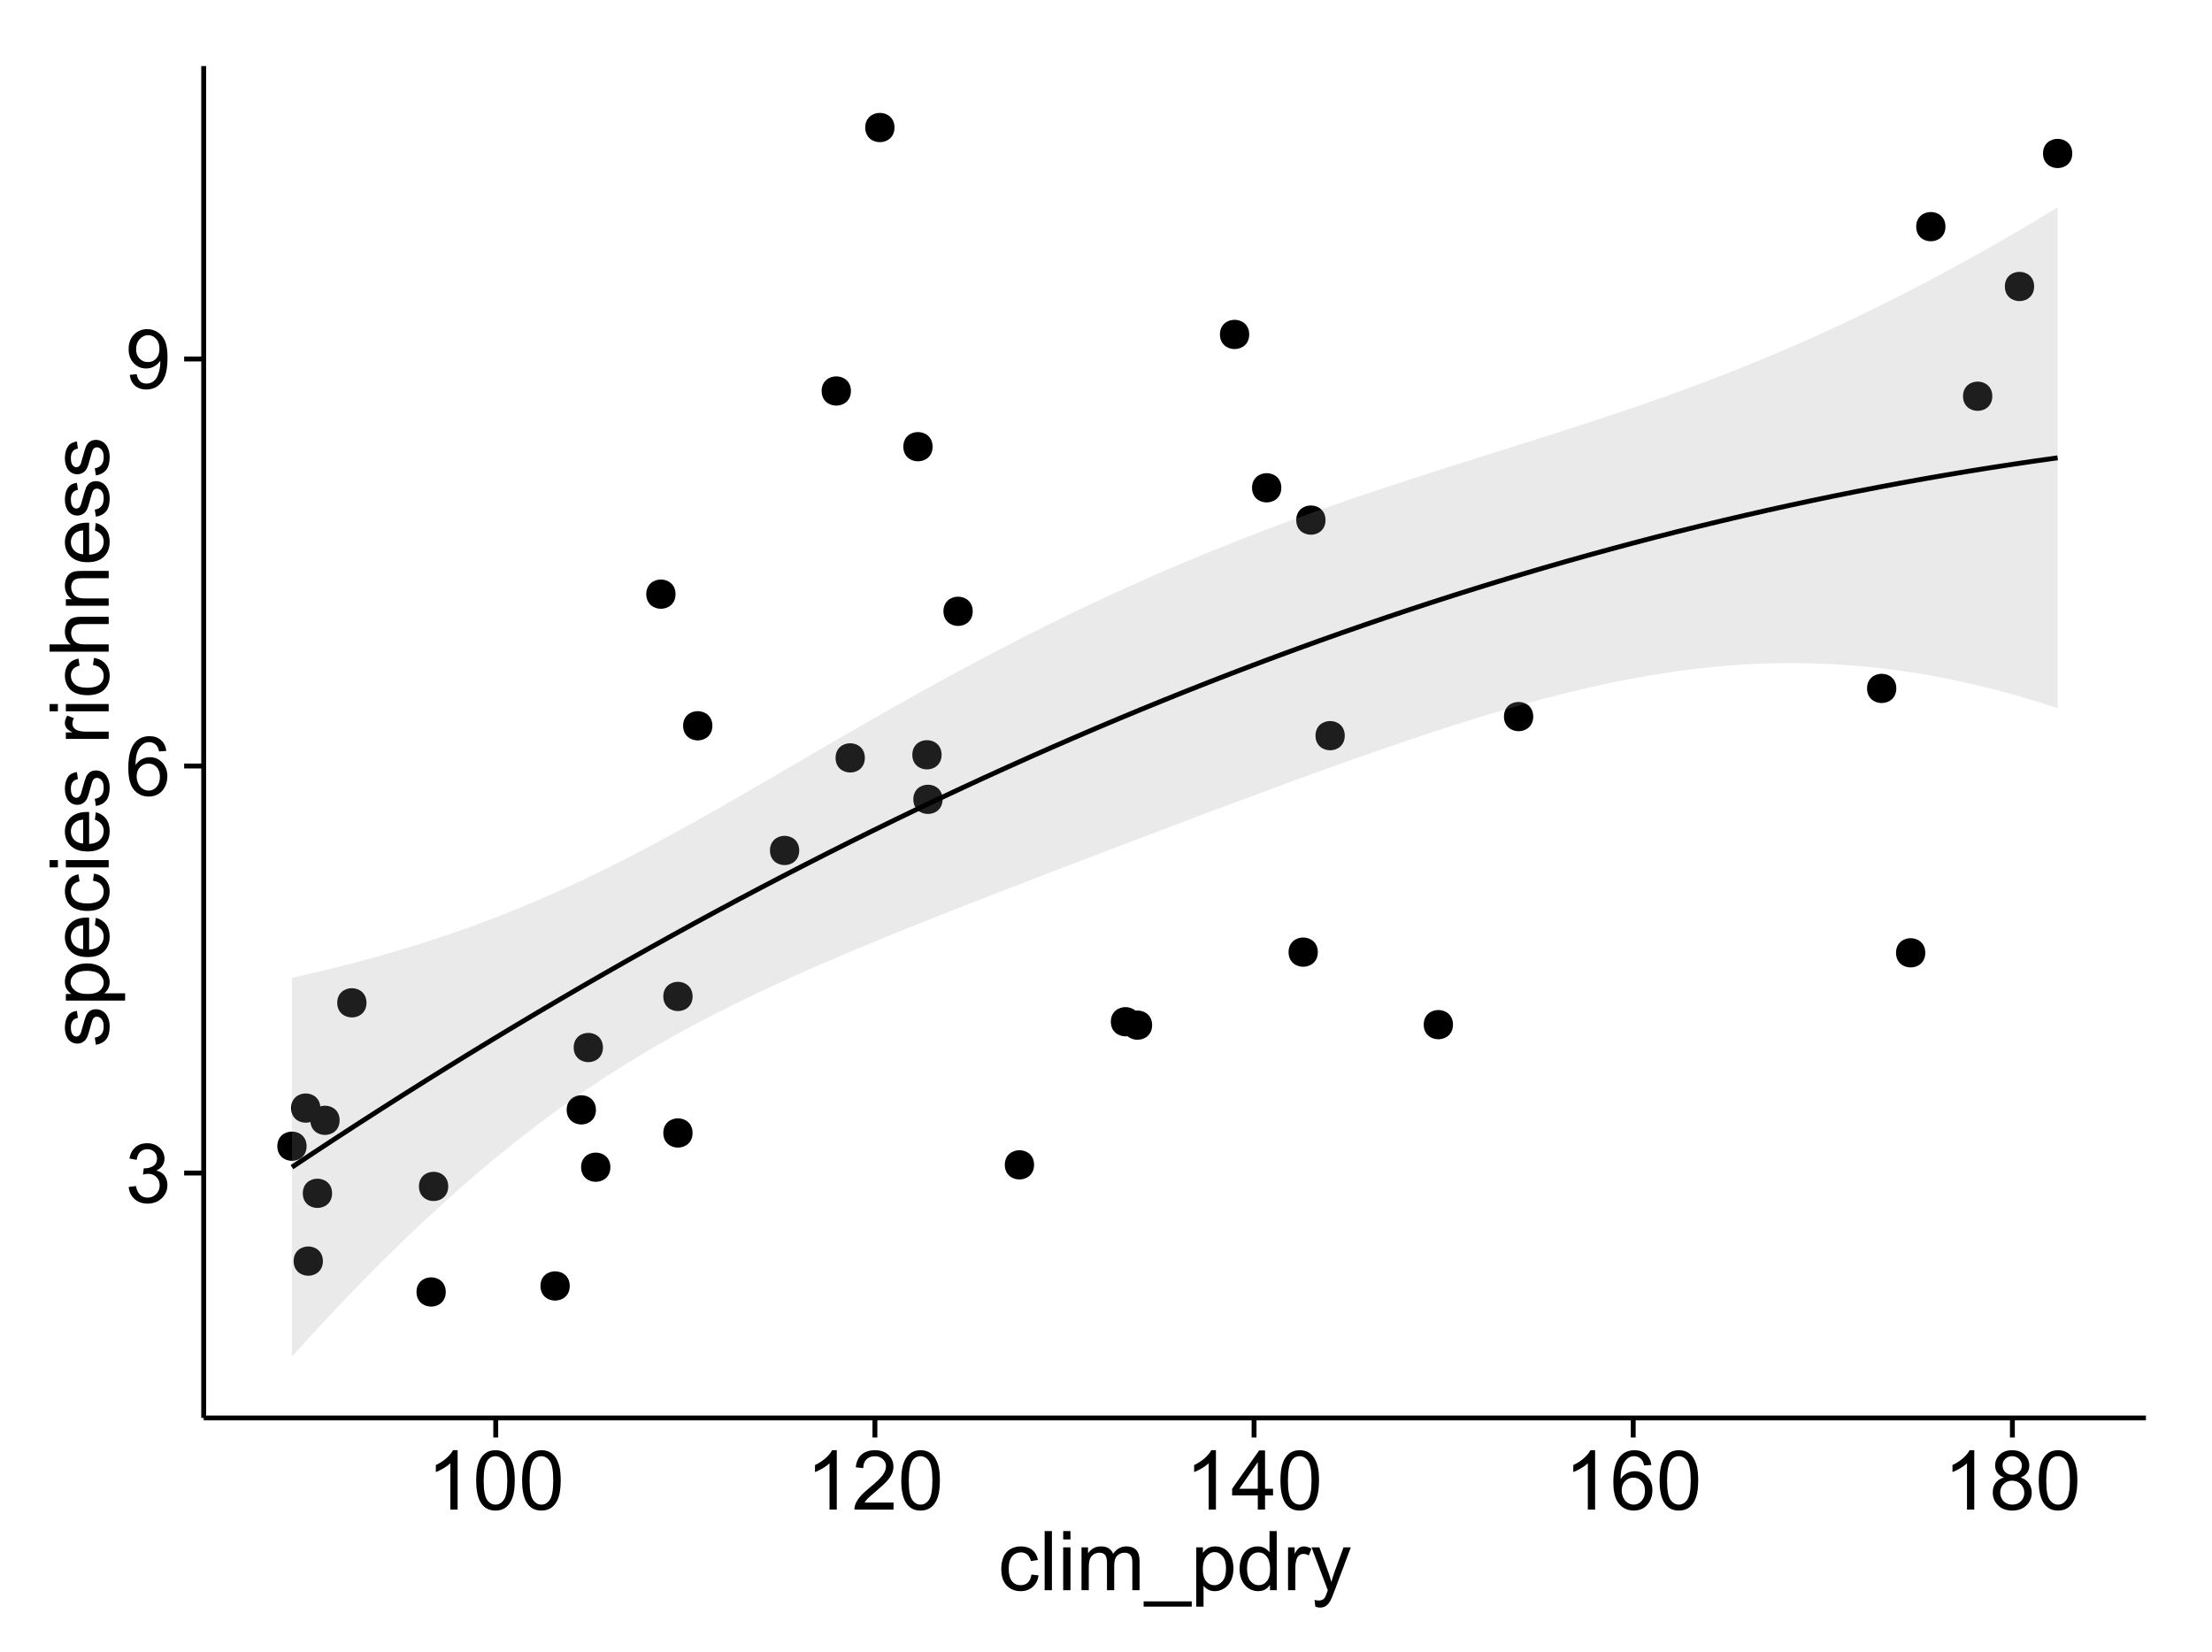 <?xml version="1.0" encoding="UTF-8"?>
<svg xmlns="http://www.w3.org/2000/svg" xmlns:xlink="http://www.w3.org/1999/xlink" width="482pt" height="360pt" viewBox="0 0 482 360" version="1.1">
<defs>
<g>
<symbol overflow="visible" id="glyph0-0">
<path style="stroke:none;" d="M 0.758 -3.402 L 2.336 -3.613 C 2.516 -2.711 2.824 -2.062 3.266 -1.672 C 3.699 -1.273 4.23 -1.078 4.859 -1.082 C 5.602 -1.078 6.23 -1.336 6.746 -1.855 C 7.254 -2.367 7.512 -3.004 7.516 -3.77 C 7.512 -4.492 7.273 -5.094 6.801 -5.566 C 6.324 -6.035 5.723 -6.27 4.992 -6.273 C 4.691 -6.27 4.316 -6.211 3.875 -6.102 L 4.051 -7.488 C 4.152 -7.473 4.238 -7.465 4.305 -7.469 C 4.977 -7.465 5.582 -7.641 6.125 -7.996 C 6.66 -8.344 6.93 -8.887 6.934 -9.625 C 6.93 -10.199 6.734 -10.68 6.344 -11.062 C 5.949 -11.445 5.441 -11.637 4.824 -11.637 C 4.207 -11.637 3.695 -11.441 3.285 -11.055 C 2.875 -10.668 2.613 -10.09 2.496 -9.316 L 0.914 -9.598 C 1.105 -10.656 1.543 -11.477 2.23 -12.062 C 2.914 -12.645 3.766 -12.938 4.789 -12.938 C 5.488 -12.938 6.137 -12.785 6.73 -12.484 C 7.32 -12.18 7.773 -11.77 8.09 -11.25 C 8.402 -10.727 8.559 -10.172 8.562 -9.59 C 8.559 -9.031 8.41 -8.523 8.113 -8.066 C 7.812 -7.609 7.371 -7.246 6.785 -6.977 C 7.547 -6.801 8.137 -6.438 8.562 -5.883 C 8.98 -5.328 9.191 -4.633 9.195 -3.805 C 9.191 -2.676 8.781 -1.723 7.965 -0.945 C 7.141 -0.164 6.105 0.223 4.852 0.227 C 3.719 0.223 2.777 -0.109 2.035 -0.781 C 1.285 -1.453 0.859 -2.328 0.758 -3.402 Z M 0.758 -3.402 "/>
</symbol>
<symbol overflow="visible" id="glyph0-1">
<path style="stroke:none;" d="M 8.957 -9.73 L 7.383 -9.605 C 7.242 -10.223 7.043 -10.676 6.785 -10.961 C 6.355 -11.41 5.828 -11.637 5.203 -11.637 C 4.695 -11.637 4.25 -11.496 3.875 -11.215 C 3.375 -10.852 2.984 -10.32 2.695 -9.625 C 2.406 -8.926 2.258 -7.934 2.25 -6.645 C 2.629 -7.223 3.094 -7.652 3.645 -7.938 C 4.195 -8.215 4.773 -8.355 5.379 -8.359 C 6.434 -8.355 7.328 -7.969 8.07 -7.195 C 8.809 -6.418 9.18 -5.414 9.184 -4.184 C 9.18 -3.371 9.008 -2.617 8.66 -1.926 C 8.312 -1.23 7.832 -0.699 7.227 -0.332 C 6.613 0.035 5.922 0.215 5.148 0.219 C 3.828 0.215 2.754 -0.266 1.922 -1.234 C 1.09 -2.199 0.672 -3.797 0.676 -6.031 C 0.672 -8.516 1.133 -10.328 2.055 -11.461 C 2.855 -12.445 3.938 -12.938 5.301 -12.938 C 6.312 -12.938 7.141 -12.652 7.789 -12.086 C 8.434 -11.516 8.824 -10.73 8.957 -9.73 Z M 2.496 -4.176 C 2.496 -3.629 2.609 -3.105 2.844 -2.609 C 3.07 -2.109 3.395 -1.73 3.812 -1.473 C 4.227 -1.207 4.664 -1.078 5.125 -1.082 C 5.789 -1.078 6.363 -1.348 6.844 -1.891 C 7.324 -2.426 7.562 -3.156 7.566 -4.086 C 7.562 -4.973 7.328 -5.676 6.855 -6.191 C 6.379 -6.703 5.781 -6.961 5.062 -6.961 C 4.348 -6.961 3.738 -6.703 3.242 -6.191 C 2.742 -5.676 2.496 -5.004 2.496 -4.176 Z M 2.496 -4.176 "/>
</symbol>
<symbol overflow="visible" id="glyph0-2">
<path style="stroke:none;" d="M 0.984 -2.98 L 2.504 -3.121 C 2.629 -2.402 2.875 -1.883 3.242 -1.562 C 3.602 -1.238 4.07 -1.078 4.641 -1.082 C 5.125 -1.078 5.551 -1.188 5.918 -1.414 C 6.285 -1.633 6.586 -1.934 6.82 -2.309 C 7.055 -2.68 7.25 -3.18 7.41 -3.816 C 7.566 -4.445 7.645 -5.09 7.648 -5.75 C 7.645 -5.812 7.641 -5.918 7.637 -6.062 C 7.316 -5.559 6.887 -5.148 6.34 -4.836 C 5.793 -4.52 5.199 -4.363 4.562 -4.367 C 3.492 -4.363 2.59 -4.75 1.852 -5.527 C 1.113 -6.297 0.742 -7.316 0.746 -8.586 C 0.742 -9.891 1.129 -10.945 1.902 -11.742 C 2.672 -12.539 3.637 -12.938 4.797 -12.938 C 5.633 -12.938 6.398 -12.711 7.098 -12.262 C 7.789 -11.809 8.316 -11.164 8.68 -10.332 C 9.035 -9.492 9.215 -8.285 9.219 -6.707 C 9.215 -5.055 9.039 -3.742 8.684 -2.77 C 8.324 -1.793 7.793 -1.051 7.09 -0.543 C 6.383 -0.035 5.555 0.215 4.605 0.219 C 3.598 0.215 2.773 -0.062 2.137 -0.621 C 1.496 -1.18 1.113 -1.965 0.984 -2.98 Z M 7.461 -8.664 C 7.457 -9.57 7.215 -10.293 6.734 -10.828 C 6.25 -11.359 5.672 -11.625 4.992 -11.629 C 4.289 -11.625 3.676 -11.336 3.156 -10.766 C 2.633 -10.188 2.371 -9.445 2.375 -8.535 C 2.371 -7.711 2.621 -7.043 3.117 -6.535 C 3.609 -6.02 4.219 -5.766 4.949 -5.766 C 5.68 -5.766 6.281 -6.02 6.754 -6.535 C 7.223 -7.043 7.457 -7.754 7.461 -8.664 Z M 7.461 -8.664 "/>
</symbol>
<symbol overflow="visible" id="glyph0-3">
<path style="stroke:none;" d="M 6.707 0 L 5.125 0 L 5.125 -10.082 C 4.742 -9.715 4.242 -9.352 3.625 -8.988 C 3.004 -8.625 2.449 -8.352 1.961 -8.172 L 1.961 -9.703 C 2.844 -10.117 3.617 -10.621 4.281 -11.215 C 4.941 -11.805 5.41 -12.379 5.688 -12.938 L 6.707 -12.938 Z M 6.707 0 "/>
</symbol>
<symbol overflow="visible" id="glyph0-4">
<path style="stroke:none;" d="M 0.746 -6.355 C 0.742 -7.875 0.898 -9.102 1.215 -10.031 C 1.527 -10.961 1.996 -11.676 2.613 -12.18 C 3.23 -12.684 4.008 -12.938 4.949 -12.938 C 5.637 -12.938 6.242 -12.797 6.766 -12.52 C 7.285 -12.238 7.715 -11.836 8.059 -11.316 C 8.395 -10.789 8.664 -10.152 8.859 -9.398 C 9.051 -8.645 9.145 -7.629 9.148 -6.355 C 9.145 -4.84 8.992 -3.617 8.684 -2.691 C 8.371 -1.762 7.906 -1.047 7.289 -0.539 C 6.672 -0.035 5.891 0.215 4.949 0.219 C 3.703 0.215 2.727 -0.227 2.023 -1.117 C 1.168 -2.188 0.742 -3.934 0.746 -6.355 Z M 2.375 -6.355 C 2.371 -4.234 2.621 -2.824 3.117 -2.129 C 3.609 -1.426 4.219 -1.078 4.949 -1.082 C 5.672 -1.078 6.281 -1.43 6.781 -2.137 C 7.273 -2.836 7.523 -4.242 7.523 -6.355 C 7.523 -8.473 7.273 -9.883 6.781 -10.582 C 6.281 -11.277 5.664 -11.625 4.93 -11.629 C 4.199 -11.625 3.621 -11.316 3.191 -10.703 C 2.645 -9.918 2.371 -8.469 2.375 -6.355 Z M 2.375 -6.355 "/>
</symbol>
<symbol overflow="visible" id="glyph0-5">
<path style="stroke:none;" d="M 9.062 -1.52 L 9.062 0 L 0.547 0 C 0.531 -0.379 0.594 -0.742 0.73 -1.098 C 0.945 -1.676 1.293 -2.25 1.77 -2.812 C 2.246 -3.375 2.934 -4.023 3.84 -4.766 C 5.238 -5.906 6.188 -6.816 6.68 -7.492 C 7.172 -8.16 7.418 -8.793 7.418 -9.395 C 7.418 -10.02 7.191 -10.551 6.746 -10.98 C 6.293 -11.41 5.711 -11.625 4.992 -11.629 C 4.23 -11.625 3.621 -11.395 3.164 -10.941 C 2.703 -10.48 2.469 -9.848 2.469 -9.043 L 0.844 -9.211 C 0.953 -10.422 1.371 -11.344 2.102 -11.984 C 2.824 -12.617 3.801 -12.938 5.027 -12.938 C 6.262 -12.938 7.238 -12.594 7.961 -11.91 C 8.68 -11.223 9.039 -10.371 9.043 -9.359 C 9.039 -8.84 8.934 -8.336 8.727 -7.84 C 8.512 -7.34 8.164 -6.812 7.676 -6.266 C 7.188 -5.711 6.375 -4.957 5.238 -4 C 4.285 -3.199 3.676 -2.66 3.41 -2.379 C 3.141 -2.094 2.918 -1.805 2.742 -1.52 Z M 9.062 -1.52 "/>
</symbol>
<symbol overflow="visible" id="glyph0-6">
<path style="stroke:none;" d="M 5.82 0 L 5.82 -3.086 L 0.227 -3.086 L 0.227 -4.535 L 6.109 -12.883 L 7.398 -12.883 L 7.398 -4.535 L 9.141 -4.535 L 9.141 -3.086 L 7.398 -3.086 L 7.398 0 Z M 5.82 -4.535 L 5.82 -10.344 L 1.785 -4.535 Z M 5.82 -4.535 "/>
</symbol>
<symbol overflow="visible" id="glyph0-7">
<path style="stroke:none;" d="M 3.18 -6.988 C 2.52 -7.227 2.035 -7.57 1.723 -8.016 C 1.406 -8.461 1.246 -8.992 1.25 -9.617 C 1.246 -10.551 1.582 -11.34 2.258 -11.98 C 2.93 -12.617 3.828 -12.938 4.949 -12.938 C 6.07 -12.938 6.977 -12.609 7.664 -11.957 C 8.348 -11.301 8.688 -10.504 8.691 -9.57 C 8.688 -8.969 8.531 -8.449 8.219 -8.012 C 7.902 -7.566 7.426 -7.227 6.793 -6.988 C 7.582 -6.727 8.184 -6.309 8.598 -5.738 C 9.008 -5.16 9.215 -4.477 9.219 -3.684 C 9.215 -2.578 8.828 -1.652 8.051 -0.906 C 7.27 -0.156 6.242 0.215 4.977 0.219 C 3.699 0.215 2.676 -0.156 1.898 -0.91 C 1.117 -1.66 0.727 -2.602 0.73 -3.727 C 0.727 -4.562 0.938 -5.262 1.367 -5.832 C 1.789 -6.395 2.395 -6.781 3.18 -6.988 Z M 2.867 -9.668 C 2.863 -9.059 3.059 -8.559 3.453 -8.172 C 3.844 -7.785 4.355 -7.594 4.984 -7.594 C 5.59 -7.594 6.09 -7.785 6.48 -8.168 C 6.871 -8.551 7.066 -9.02 7.066 -9.578 C 7.066 -10.156 6.863 -10.645 6.465 -11.043 C 6.059 -11.438 5.559 -11.637 4.965 -11.637 C 4.359 -11.637 3.859 -11.441 3.465 -11.055 C 3.062 -10.668 2.863 -10.207 2.867 -9.668 Z M 2.355 -3.719 C 2.355 -3.262 2.461 -2.824 2.676 -2.406 C 2.887 -1.98 3.203 -1.652 3.629 -1.426 C 4.047 -1.191 4.504 -1.078 4.992 -1.082 C 5.746 -1.078 6.367 -1.32 6.863 -1.809 C 7.352 -2.293 7.598 -2.91 7.602 -3.664 C 7.598 -4.422 7.344 -5.055 6.84 -5.555 C 6.332 -6.051 5.699 -6.297 4.938 -6.301 C 4.191 -6.297 3.574 -6.051 3.09 -5.562 C 2.598 -5.066 2.355 -4.453 2.355 -3.719 Z M 2.355 -3.719 "/>
</symbol>
<symbol overflow="visible" id="glyph0-8">
<path style="stroke:none;" d="M 7.277 -3.418 L 8.832 -3.219 C 8.66 -2.141 8.227 -1.301 7.527 -0.699 C 6.824 -0.09 5.965 0.211 4.949 0.211 C 3.668 0.211 2.641 -0.203 1.867 -1.039 C 1.09 -1.871 0.703 -3.07 0.703 -4.633 C 0.703 -5.637 0.867 -6.52 1.203 -7.277 C 1.531 -8.031 2.039 -8.598 2.727 -8.977 C 3.406 -9.355 4.152 -9.543 4.957 -9.547 C 5.969 -9.543 6.797 -9.289 7.441 -8.777 C 8.086 -8.262 8.5 -7.531 8.684 -6.594 L 7.145 -6.355 C 6.996 -6.98 6.738 -7.453 6.367 -7.77 C 5.992 -8.082 5.543 -8.238 5.02 -8.242 C 4.219 -8.238 3.57 -7.953 3.074 -7.387 C 2.574 -6.812 2.324 -5.91 2.328 -4.676 C 2.324 -3.422 2.566 -2.508 3.047 -1.941 C 3.527 -1.371 4.152 -1.09 4.93 -1.09 C 5.547 -1.09 6.066 -1.277 6.484 -1.66 C 6.898 -2.039 7.164 -2.625 7.277 -3.418 Z M 7.277 -3.418 "/>
</symbol>
<symbol overflow="visible" id="glyph0-9">
<path style="stroke:none;" d="M 1.152 0 L 1.152 -12.883 L 2.734 -12.883 L 2.734 0 Z M 1.152 0 "/>
</symbol>
<symbol overflow="visible" id="glyph0-10">
<path style="stroke:none;" d="M 1.195 -11.066 L 1.195 -12.883 L 2.777 -12.883 L 2.777 -11.066 Z M 1.195 0 L 1.195 -9.336 L 2.777 -9.336 L 2.777 0 Z M 1.195 0 "/>
</symbol>
<symbol overflow="visible" id="glyph0-11">
<path style="stroke:none;" d="M 1.188 0 L 1.188 -9.336 L 2.602 -9.336 L 2.602 -8.023 C 2.891 -8.477 3.277 -8.848 3.77 -9.129 C 4.254 -9.406 4.809 -9.543 5.43 -9.547 C 6.121 -9.543 6.688 -9.398 7.133 -9.113 C 7.57 -8.824 7.883 -8.426 8.07 -7.91 C 8.805 -9 9.766 -9.543 10.953 -9.547 C 11.875 -9.543 12.586 -9.289 13.086 -8.777 C 13.582 -8.262 13.832 -7.469 13.836 -6.406 L 13.836 0 L 12.262 0 L 12.262 -5.879 C 12.258 -6.508 12.207 -6.965 12.105 -7.246 C 12.004 -7.523 11.816 -7.746 11.547 -7.918 C 11.277 -8.082 10.961 -8.168 10.602 -8.172 C 9.941 -8.168 9.398 -7.949 8.965 -7.516 C 8.527 -7.078 8.309 -6.379 8.312 -5.422 L 8.312 0 L 6.734 0 L 6.734 -6.062 C 6.73 -6.762 6.602 -7.289 6.348 -7.645 C 6.086 -7.992 5.664 -8.168 5.078 -8.172 C 4.633 -8.168 4.223 -8.051 3.844 -7.82 C 3.465 -7.582 3.191 -7.238 3.023 -6.793 C 2.852 -6.34 2.766 -5.691 2.77 -4.844 L 2.77 0 Z M 1.188 0 "/>
</symbol>
<symbol overflow="visible" id="glyph0-12">
<path style="stroke:none;" d="M -0.273 3.578 L -0.273 2.434 L 10.211 2.434 L 10.211 3.578 Z M -0.273 3.578 "/>
</symbol>
<symbol overflow="visible" id="glyph0-13">
<path style="stroke:none;" d="M 1.188 3.578 L 1.188 -9.336 L 2.629 -9.336 L 2.629 -8.121 C 2.965 -8.594 3.348 -8.949 3.777 -9.188 C 4.203 -9.426 4.723 -9.543 5.336 -9.547 C 6.129 -9.543 6.832 -9.34 7.445 -8.93 C 8.051 -8.516 8.512 -7.934 8.824 -7.191 C 9.133 -6.441 9.285 -5.625 9.289 -4.738 C 9.285 -3.781 9.113 -2.922 8.773 -2.156 C 8.43 -1.391 7.934 -0.805 7.281 -0.398 C 6.625 0.008 5.938 0.211 5.219 0.211 C 4.691 0.211 4.219 0.102 3.801 -0.121 C 3.379 -0.344 3.035 -0.625 2.77 -0.969 L 2.77 3.578 Z M 2.617 -4.613 C 2.613 -3.41 2.855 -2.523 3.348 -1.949 C 3.832 -1.375 4.422 -1.09 5.117 -1.09 C 5.816 -1.09 6.418 -1.387 6.922 -1.98 C 7.418 -2.574 7.668 -3.496 7.672 -4.746 C 7.668 -5.934 7.426 -6.824 6.938 -7.418 C 6.445 -8.008 5.859 -8.301 5.188 -8.305 C 4.508 -8.301 3.91 -7.988 3.395 -7.359 C 2.871 -6.727 2.613 -5.809 2.617 -4.613 Z M 2.617 -4.613 "/>
</symbol>
<symbol overflow="visible" id="glyph0-14">
<path style="stroke:none;" d="M 7.242 0 L 7.242 -1.18 C 6.648 -0.25 5.777 0.211 4.633 0.211 C 3.887 0.211 3.203 0.008 2.578 -0.402 C 1.953 -0.812 1.469 -1.387 1.129 -2.121 C 0.785 -2.855 0.613 -3.699 0.617 -4.656 C 0.613 -5.586 0.77 -6.43 1.082 -7.191 C 1.391 -7.949 1.855 -8.531 2.477 -8.938 C 3.098 -9.34 3.793 -9.543 4.562 -9.547 C 5.121 -9.543 5.621 -9.426 6.062 -9.188 C 6.5 -8.949 6.859 -8.641 7.137 -8.262 L 7.137 -12.883 L 8.711 -12.883 L 8.711 0 Z M 2.242 -4.656 C 2.238 -3.461 2.488 -2.566 2.996 -1.977 C 3.496 -1.383 4.094 -1.09 4.781 -1.09 C 5.473 -1.09 6.059 -1.371 6.543 -1.938 C 7.023 -2.5 7.266 -3.363 7.27 -4.527 C 7.266 -5.801 7.02 -6.738 6.531 -7.336 C 6.035 -7.934 5.43 -8.23 4.711 -8.234 C 4.008 -8.23 3.418 -7.945 2.949 -7.371 C 2.473 -6.797 2.238 -5.891 2.242 -4.656 Z M 2.242 -4.656 "/>
</symbol>
<symbol overflow="visible" id="glyph0-15">
<path style="stroke:none;" d="M 1.168 0 L 1.168 -9.336 L 2.594 -9.336 L 2.594 -7.918 C 2.953 -8.578 3.289 -9.016 3.598 -9.23 C 3.906 -9.438 4.242 -9.543 4.613 -9.547 C 5.145 -9.543 5.688 -9.375 6.242 -9.035 L 5.695 -7.566 C 5.309 -7.793 4.922 -7.91 4.535 -7.91 C 4.188 -7.91 3.875 -7.805 3.602 -7.598 C 3.324 -7.387 3.129 -7.098 3.016 -6.734 C 2.836 -6.168 2.746 -5.555 2.75 -4.887 L 2.75 0 Z M 1.168 0 "/>
</symbol>
<symbol overflow="visible" id="glyph0-16">
<path style="stroke:none;" d="M 1.117 3.594 L 0.941 2.109 C 1.285 2.203 1.586 2.25 1.844 2.25 C 2.195 2.25 2.477 2.191 2.691 2.074 C 2.898 1.957 3.07 1.793 3.207 1.582 C 3.305 1.422 3.469 1.027 3.691 0.406 C 3.719 0.312 3.766 0.184 3.832 0.016 L 0.289 -9.336 L 1.996 -9.336 L 3.938 -3.93 C 4.188 -3.238 4.41 -2.516 4.613 -1.766 C 4.793 -2.488 5.012 -3.199 5.266 -3.895 L 7.258 -9.336 L 8.844 -9.336 L 5.289 0.156 C 4.906 1.18 4.609 1.887 4.402 2.277 C 4.117 2.797 3.797 3.18 3.434 3.422 C 3.07 3.664 2.637 3.785 2.137 3.789 C 1.828 3.785 1.488 3.719 1.117 3.594 Z M 1.117 3.594 "/>
</symbol>
<symbol overflow="visible" id="glyph1-0">
<path style="stroke:none;" d="M -2.785 -0.555 L -3.031 -2.117 C -2.402 -2.203 -1.922 -2.449 -1.59 -2.852 C -1.254 -3.25 -1.09 -3.812 -1.09 -4.535 C -1.09 -5.262 -1.234 -5.801 -1.531 -6.152 C -1.824 -6.504 -2.172 -6.68 -2.574 -6.68 C -2.926 -6.68 -3.207 -6.523 -3.418 -6.215 C -3.555 -5.996 -3.734 -5.457 -3.953 -4.598 C -4.246 -3.434 -4.5 -2.629 -4.715 -2.184 C -4.926 -1.734 -5.223 -1.395 -5.602 -1.164 C -5.98 -0.93 -6.398 -0.812 -6.855 -0.816 C -7.27 -0.812 -7.652 -0.91 -8.012 -1.102 C -8.363 -1.293 -8.66 -1.551 -8.895 -1.883 C -9.074 -2.125 -9.227 -2.461 -9.355 -2.887 C -9.48 -3.309 -9.543 -3.766 -9.547 -4.254 C -9.543 -4.984 -9.438 -5.625 -9.23 -6.184 C -9.016 -6.734 -8.73 -7.145 -8.371 -7.41 C -8.008 -7.672 -7.527 -7.852 -6.926 -7.953 L -6.715 -6.406 C -7.195 -6.332 -7.57 -6.129 -7.84 -5.797 C -8.105 -5.457 -8.238 -4.98 -8.242 -4.367 C -8.238 -3.637 -8.117 -3.121 -7.883 -2.812 C -7.641 -2.5 -7.359 -2.344 -7.039 -2.348 C -6.832 -2.344 -6.648 -2.406 -6.484 -2.539 C -6.312 -2.664 -6.172 -2.867 -6.062 -3.148 C -6.004 -3.301 -5.871 -3.766 -5.66 -4.543 C -5.359 -5.66 -5.113 -6.441 -4.926 -6.887 C -4.734 -7.324 -4.457 -7.672 -4.094 -7.926 C -3.73 -8.176 -3.281 -8.301 -2.742 -8.305 C -2.211 -8.301 -1.711 -8.148 -1.25 -7.844 C -0.781 -7.535 -0.422 -7.09 -0.172 -6.512 C 0.086 -5.926 0.211 -5.27 0.211 -4.543 C 0.211 -3.328 -0.039 -2.406 -0.543 -1.77 C -1.047 -1.133 -1.793 -0.727 -2.785 -0.555 Z M -2.785 -0.555 "/>
</symbol>
<symbol overflow="visible" id="glyph1-1">
<path style="stroke:none;" d="M 3.578 -1.188 L -9.336 -1.188 L -9.336 -2.629 L -8.121 -2.629 C -8.594 -2.965 -8.949 -3.348 -9.188 -3.777 C -9.426 -4.203 -9.543 -4.723 -9.547 -5.336 C -9.543 -6.129 -9.34 -6.832 -8.93 -7.445 C -8.516 -8.051 -7.934 -8.512 -7.191 -8.824 C -6.441 -9.133 -5.625 -9.285 -4.738 -9.289 C -3.781 -9.285 -2.922 -9.113 -2.156 -8.773 C -1.391 -8.43 -0.805 -7.934 -0.398 -7.281 C 0.008 -6.625 0.211 -5.938 0.211 -5.219 C 0.211 -4.691 0.102 -4.219 -0.121 -3.801 C -0.344 -3.379 -0.625 -3.035 -0.965 -2.77 L 3.578 -2.77 Z M -4.613 -2.621 C -3.41 -2.613 -2.523 -2.855 -1.949 -3.348 C -1.375 -3.832 -1.09 -4.422 -1.09 -5.117 C -1.09 -5.816 -1.387 -6.418 -1.98 -6.922 C -2.574 -7.418 -3.496 -7.668 -4.746 -7.672 C -5.934 -7.668 -6.824 -7.426 -7.418 -6.938 C -8.008 -6.449 -8.301 -5.863 -8.305 -5.188 C -8.301 -4.508 -7.988 -3.914 -7.359 -3.398 C -6.727 -2.879 -5.809 -2.617 -4.613 -2.621 Z M -4.613 -2.621 "/>
</symbol>
<symbol overflow="visible" id="glyph1-2">
<path style="stroke:none;" d="M -3.004 -7.578 L -2.805 -9.211 C -1.848 -8.953 -1.105 -8.473 -0.578 -7.777 C -0.051 -7.078 0.211 -6.188 0.211 -5.105 C 0.211 -3.738 -0.207 -2.656 -1.051 -1.859 C -1.887 -1.055 -3.066 -0.656 -4.586 -0.66 C -6.156 -0.656 -7.375 -1.059 -8.246 -1.871 C -9.109 -2.676 -9.543 -3.727 -9.547 -5.02 C -9.543 -6.266 -9.117 -7.285 -8.27 -8.078 C -7.418 -8.867 -6.223 -9.262 -4.684 -9.266 C -4.586 -9.262 -4.445 -9.258 -4.262 -9.254 L -4.262 -2.293 C -3.234 -2.348 -2.449 -2.641 -1.906 -3.164 C -1.359 -3.684 -1.09 -4.332 -1.09 -5.117 C -1.09 -5.691 -1.242 -6.188 -1.547 -6.598 C -1.852 -7.008 -2.336 -7.332 -3.004 -7.578 Z M -5.562 -2.383 L -5.562 -7.594 C -6.344 -7.523 -6.934 -7.324 -7.328 -6.996 C -7.934 -6.492 -8.238 -5.836 -8.242 -5.035 C -8.238 -4.305 -7.996 -3.695 -7.512 -3.203 C -7.027 -2.707 -6.375 -2.434 -5.562 -2.383 Z M -5.562 -2.383 "/>
</symbol>
<symbol overflow="visible" id="glyph1-3">
<path style="stroke:none;" d="M -3.418 -7.277 L -3.215 -8.832 C -2.141 -8.66 -1.301 -8.227 -0.699 -7.527 C -0.09 -6.824 0.211 -5.965 0.211 -4.949 C 0.211 -3.668 -0.203 -2.641 -1.039 -1.867 C -1.871 -1.09 -3.07 -0.703 -4.633 -0.703 C -5.637 -0.703 -6.52 -0.867 -7.277 -1.203 C -8.031 -1.535 -8.598 -2.047 -8.977 -2.73 C -9.355 -3.41 -9.543 -4.152 -9.547 -4.957 C -9.543 -5.969 -9.289 -6.797 -8.777 -7.441 C -8.262 -8.086 -7.531 -8.5 -6.59 -8.684 L -6.355 -7.145 C -6.98 -6.996 -7.453 -6.738 -7.77 -6.367 C -8.082 -5.992 -8.238 -5.543 -8.242 -5.02 C -8.238 -4.219 -7.953 -3.57 -7.387 -3.074 C -6.812 -2.574 -5.91 -2.324 -4.676 -2.328 C -3.422 -2.324 -2.508 -2.566 -1.941 -3.047 C -1.371 -3.527 -1.09 -4.152 -1.09 -4.93 C -1.09 -5.547 -1.277 -6.066 -1.66 -6.484 C -2.035 -6.898 -2.621 -7.164 -3.418 -7.277 Z M -3.418 -7.277 "/>
</symbol>
<symbol overflow="visible" id="glyph1-4">
<path style="stroke:none;" d="M -11.066 -1.195 L -12.883 -1.195 L -12.883 -2.777 L -11.066 -2.777 Z M 0 -1.195 L -9.336 -1.195 L -9.336 -2.777 L 0 -2.777 Z M 0 -1.195 "/>
</symbol>
<symbol overflow="visible" id="glyph1-5">
<path style="stroke:none;" d=""/>
</symbol>
<symbol overflow="visible" id="glyph1-6">
<path style="stroke:none;" d="M 0 -1.168 L -9.336 -1.168 L -9.336 -2.594 L -7.918 -2.594 C -8.578 -2.953 -9.016 -3.289 -9.23 -3.598 C -9.438 -3.906 -9.543 -4.242 -9.547 -4.613 C -9.543 -5.145 -9.375 -5.688 -9.035 -6.242 L -7.566 -5.695 C -7.793 -5.309 -7.91 -4.922 -7.91 -4.535 C -7.91 -4.188 -7.805 -3.875 -7.598 -3.602 C -7.387 -3.324 -7.098 -3.129 -6.734 -3.016 C -6.168 -2.836 -5.555 -2.746 -4.887 -2.75 L 0 -2.75 Z M 0 -1.168 "/>
</symbol>
<symbol overflow="visible" id="glyph1-7">
<path style="stroke:none;" d="M 0 -1.188 L -12.883 -1.188 L -12.883 -2.77 L -8.262 -2.77 C -9.117 -3.504 -9.543 -4.434 -9.547 -5.562 C -9.543 -6.25 -9.406 -6.852 -9.137 -7.363 C -8.859 -7.871 -8.484 -8.234 -8.004 -8.457 C -7.523 -8.676 -6.824 -8.789 -5.914 -8.789 L 0 -8.789 L 0 -7.207 L -5.914 -7.207 C -6.703 -7.207 -7.281 -7.035 -7.641 -6.691 C -8 -6.348 -8.18 -5.863 -8.184 -5.238 C -8.18 -4.77 -8.059 -4.328 -7.816 -3.914 C -7.574 -3.5 -7.242 -3.203 -6.828 -3.031 C -6.406 -2.852 -5.832 -2.766 -5.105 -2.77 L 0 -2.77 Z M 0 -1.188 "/>
</symbol>
<symbol overflow="visible" id="glyph1-8">
<path style="stroke:none;" d="M 0 -1.188 L -9.336 -1.188 L -9.336 -2.609 L -8.008 -2.609 C -9.031 -3.293 -9.543 -4.285 -9.547 -5.582 C -9.543 -6.141 -9.441 -6.656 -9.242 -7.133 C -9.035 -7.602 -8.77 -7.957 -8.445 -8.191 C -8.113 -8.426 -7.727 -8.59 -7.277 -8.684 C -6.98 -8.742 -6.465 -8.77 -5.738 -8.773 L 0 -8.773 L 0 -7.188 L -5.68 -7.188 C -6.32 -7.184 -6.801 -7.121 -7.121 -7.004 C -7.438 -6.879 -7.695 -6.66 -7.887 -6.348 C -8.074 -6.031 -8.168 -5.664 -8.172 -5.246 C -8.168 -4.57 -7.953 -3.992 -7.531 -3.504 C -7.102 -3.012 -6.293 -2.766 -5.098 -2.77 L 0 -2.77 Z M 0 -1.188 "/>
</symbol>
</g>
<clipPath id="clip1">
  <path d="M 44.383 14.398 L 468.602 14.398 L 468.602 309.953 L 44.383 309.953 Z M 44.383 14.398 "/>
</clipPath>
</defs>
<g id="surface2651">
<rect x="0" y="0" width="482" height="360" style="fill:rgb(100%,100%,100%);fill-opacity:1;stroke:none;"/>
<rect x="0" y="0" width="482" height="360" style="fill:rgb(100%,100%,100%);fill-opacity:1;stroke:none;"/>
<path style="fill:none;stroke-width:1.063;stroke-linecap:round;stroke-linejoin:round;stroke:rgb(100%,100%,100%);stroke-opacity:1;stroke-miterlimit:10;" d="M 0 360 L 482 360 L 482 0 L 0 0 Z M 0 360 "/>
<g clip-path="url(#clip1)" clip-rule="nonzero">
<path style=" stroke:none;fill-rule:nonzero;fill:rgb(100%,100%,100%);fill-opacity:1;" d="M 44.383 308.957 L 467.602 308.957 L 467.602 14.402 L 44.383 14.402 Z M 44.383 308.957 "/>
<path style=" stroke:none;fill-rule:nonzero;fill:rgb(0%,0%,0%);fill-opacity:1;" d="M 187.391 165.137 C 187.391 167.973 183.137 167.973 183.137 165.137 C 183.137 162.305 187.391 162.305 187.391 165.137 "/>
<path style=" stroke:none;fill-rule:nonzero;fill:rgb(0%,0%,0%);fill-opacity:1;" d="M 286.094 207.465 C 286.094 210.297 281.844 210.297 281.844 207.465 C 281.844 204.629 286.094 204.629 286.094 207.465 "/>
<path style=" stroke:none;fill-rule:nonzero;fill:rgb(0%,0%,0%);fill-opacity:1;" d="M 224.266 253.809 C 224.266 256.645 220.012 256.645 220.012 253.809 C 220.012 250.973 224.266 250.973 224.266 253.809 "/>
<path style=" stroke:none;fill-rule:nonzero;fill:rgb(0%,0%,0%);fill-opacity:1;" d="M 291.965 160.297 C 291.965 163.129 287.715 163.129 287.715 160.297 C 287.715 157.461 291.965 157.461 291.965 160.297 "/>
<path style=" stroke:none;fill-rule:nonzero;fill:rgb(0%,0%,0%);fill-opacity:1;" d="M 202.152 97.332 C 202.152 100.164 197.902 100.164 197.902 97.332 C 197.902 94.496 202.152 94.496 202.152 97.332 "/>
<path style=" stroke:none;fill-rule:nonzero;fill:rgb(0%,0%,0%);fill-opacity:1;" d="M 173.09 185.309 C 173.09 188.145 168.84 188.145 168.84 185.309 C 168.84 182.477 173.09 182.477 173.09 185.309 "/>
<path style=" stroke:none;fill-rule:nonzero;fill:rgb(0%,0%,0%);fill-opacity:1;" d="M 184.355 85.195 C 184.355 88.027 180.102 88.027 180.102 85.195 C 180.102 82.359 184.355 82.359 184.355 85.195 "/>
<path style=" stroke:none;fill-rule:nonzero;fill:rgb(0%,0%,0%);fill-opacity:1;" d="M 278.141 106.285 C 278.141 109.121 273.891 109.121 273.891 106.285 C 273.891 103.449 278.141 103.449 278.141 106.285 "/>
<path style=" stroke:none;fill-rule:nonzero;fill:rgb(0%,0%,0%);fill-opacity:1;" d="M 315.547 223.262 C 315.547 226.098 311.293 226.098 311.293 223.262 C 311.293 220.43 315.547 220.43 315.547 223.262 "/>
<path style=" stroke:none;fill-rule:nonzero;fill:rgb(0%,0%,0%);fill-opacity:1;" d="M 247.371 222.629 C 247.371 225.465 243.117 225.465 243.117 222.629 C 243.117 219.793 247.371 219.793 247.371 222.629 "/>
<path style=" stroke:none;fill-rule:nonzero;fill:rgb(0%,0%,0%);fill-opacity:1;" d="M 287.766 113.324 C 287.766 116.16 283.516 116.16 283.516 113.324 C 283.516 110.492 287.766 110.492 287.766 113.324 "/>
<path style=" stroke:none;fill-rule:nonzero;fill:rgb(0%,0%,0%);fill-opacity:1;" d="M 333.031 156.133 C 333.031 158.969 328.781 158.969 328.781 156.133 C 328.781 153.301 333.031 153.301 333.031 156.133 "/>
<path style=" stroke:none;fill-rule:nonzero;fill:rgb(0%,0%,0%);fill-opacity:1;" d="M 154.168 158.141 C 154.168 160.977 149.914 160.977 149.914 158.141 C 149.914 155.305 154.168 155.305 154.168 158.141 "/>
<path style=" stroke:none;fill-rule:nonzero;fill:rgb(0%,0%,0%);fill-opacity:1;" d="M 442.18 62.418 C 442.18 65.254 437.926 65.254 437.926 62.418 C 437.926 59.582 442.18 59.582 442.18 62.418 "/>
<path style=" stroke:none;fill-rule:nonzero;fill:rgb(0%,0%,0%);fill-opacity:1;" d="M 422.855 49.387 C 422.855 52.219 418.605 52.219 418.605 49.387 C 418.605 46.551 422.855 46.551 422.855 49.387 "/>
<path style=" stroke:none;fill-rule:nonzero;fill:rgb(0%,0%,0%);fill-opacity:1;" d="M 78.797 218.504 C 78.797 221.34 74.547 221.34 74.547 218.504 C 74.547 215.672 78.797 215.672 78.797 218.504 "/>
<path style=" stroke:none;fill-rule:nonzero;fill:rgb(0%,0%,0%);fill-opacity:1;" d="M 72.941 244.105 C 72.941 246.941 68.688 246.941 68.688 244.105 C 68.688 241.273 72.941 241.273 72.941 244.105 "/>
<path style=" stroke:none;fill-rule:nonzero;fill:rgb(0%,0%,0%);fill-opacity:1;" d="M 193.852 27.789 C 193.852 30.625 189.598 30.625 189.598 27.789 C 189.598 24.953 193.852 24.953 193.852 27.789 "/>
<path style=" stroke:none;fill-rule:nonzero;fill:rgb(0%,0%,0%);fill-opacity:1;" d="M 146.141 129.461 C 146.141 132.297 141.887 132.297 141.887 129.461 C 141.887 126.625 146.141 126.625 146.141 129.461 "/>
<path style=" stroke:none;fill-rule:nonzero;fill:rgb(0%,0%,0%);fill-opacity:1;" d="M 249.984 223.371 C 249.984 226.203 245.734 226.203 245.734 223.371 C 245.734 220.535 249.984 220.535 249.984 223.371 "/>
<path style=" stroke:none;fill-rule:nonzero;fill:rgb(0%,0%,0%);fill-opacity:1;" d="M 210.891 133.199 C 210.891 136.035 206.641 136.035 206.641 133.199 C 206.641 130.363 210.891 130.363 210.891 133.199 "/>
<path style=" stroke:none;fill-rule:nonzero;fill:rgb(0%,0%,0%);fill-opacity:1;" d="M 271.145 72.871 C 271.145 75.707 266.891 75.707 266.891 72.871 C 266.891 70.035 271.145 70.035 271.145 72.871 "/>
<path style=" stroke:none;fill-rule:nonzero;fill:rgb(0%,0%,0%);fill-opacity:1;" d="M 96.602 258.512 C 96.602 261.348 92.352 261.348 92.352 258.512 C 92.352 255.676 96.602 255.676 96.602 258.512 "/>
<path style=" stroke:none;fill-rule:nonzero;fill:rgb(0%,0%,0%);fill-opacity:1;" d="M 96.07 281.508 C 96.07 284.344 91.816 284.344 91.816 281.508 C 91.816 278.672 96.07 278.672 96.07 281.508 "/>
<path style=" stroke:none;fill-rule:nonzero;fill:rgb(0%,0%,0%);fill-opacity:1;" d="M 450.488 33.438 C 450.488 36.273 446.238 36.273 446.238 33.438 C 446.238 30.605 450.488 30.605 450.488 33.438 "/>
<path style=" stroke:none;fill-rule:nonzero;fill:rgb(0%,0%,0%);fill-opacity:1;" d="M 433.062 86.336 C 433.062 89.172 428.812 89.172 428.812 86.336 C 428.812 83.5 433.062 83.5 433.062 86.336 "/>
<path style=" stroke:none;fill-rule:nonzero;fill:rgb(0%,0%,0%);fill-opacity:1;" d="M 130.32 228.246 C 130.32 231.082 126.07 231.082 126.07 228.246 C 126.07 225.414 130.32 225.414 130.32 228.246 "/>
<path style=" stroke:none;fill-rule:nonzero;fill:rgb(0%,0%,0%);fill-opacity:1;" d="M 131.938 254.324 C 131.938 257.16 127.688 257.16 127.688 254.324 C 127.688 251.488 131.938 251.488 131.938 254.324 "/>
<path style=" stroke:none;fill-rule:nonzero;fill:rgb(0%,0%,0%);fill-opacity:1;" d="M 149.852 217.117 C 149.852 219.953 145.598 219.953 145.598 217.117 C 145.598 214.285 149.852 214.285 149.852 217.117 "/>
<path style=" stroke:none;fill-rule:nonzero;fill:rgb(0%,0%,0%);fill-opacity:1;" d="M 149.852 246.863 C 149.852 249.699 145.598 249.699 145.598 246.863 C 145.598 244.031 149.852 244.031 149.852 246.863 "/>
<path style=" stroke:none;fill-rule:nonzero;fill:rgb(0%,0%,0%);fill-opacity:1;" d="M 412.148 150 C 412.148 152.832 407.895 152.832 407.895 150 C 407.895 147.164 412.148 147.164 412.148 150 "/>
<path style=" stroke:none;fill-rule:nonzero;fill:rgb(0%,0%,0%);fill-opacity:1;" d="M 418.461 207.613 C 418.461 210.449 414.211 210.449 414.211 207.613 C 414.211 204.777 418.461 204.777 418.461 207.613 "/>
<path style=" stroke:none;fill-rule:nonzero;fill:rgb(0%,0%,0%);fill-opacity:1;" d="M 128.793 241.828 C 128.793 244.664 124.539 244.664 124.539 241.828 C 124.539 238.996 128.793 238.996 128.793 241.828 "/>
<path style=" stroke:none;fill-rule:nonzero;fill:rgb(0%,0%,0%);fill-opacity:1;" d="M 123.082 280.199 C 123.082 283.035 118.832 283.035 118.832 280.199 C 118.832 277.363 123.082 277.363 123.082 280.199 "/>
<path style=" stroke:none;fill-rule:nonzero;fill:rgb(0%,0%,0%);fill-opacity:1;" d="M 204.109 164.461 C 204.109 167.297 199.859 167.297 199.859 164.461 C 199.859 161.629 204.109 161.629 204.109 164.461 "/>
<path style=" stroke:none;fill-rule:nonzero;fill:rgb(0%,0%,0%);fill-opacity:1;" d="M 204.332 174.168 C 204.332 177.004 200.082 177.004 200.082 174.168 C 200.082 171.336 204.332 171.336 204.332 174.168 "/>
<path style=" stroke:none;fill-rule:nonzero;fill:rgb(0%,0%,0%);fill-opacity:1;" d="M 68.746 241.441 C 68.746 244.277 64.492 244.277 64.492 241.441 C 64.492 238.605 68.746 238.605 68.746 241.441 "/>
<path style=" stroke:none;fill-rule:nonzero;fill:rgb(0%,0%,0%);fill-opacity:1;" d="M 71.297 260.012 C 71.297 262.848 67.043 262.848 67.043 260.012 C 67.043 257.176 71.297 257.176 71.297 260.012 "/>
<path style=" stroke:none;fill-rule:nonzero;fill:rgb(0%,0%,0%);fill-opacity:1;" d="M 65.746 249.75 C 65.746 252.586 61.492 252.586 61.492 249.75 C 61.492 246.918 65.746 246.918 65.746 249.75 "/>
<path style=" stroke:none;fill-rule:nonzero;fill:rgb(0%,0%,0%);fill-opacity:1;" d="M 69.297 274.785 C 69.297 277.621 65.047 277.621 65.047 274.785 C 65.047 271.949 69.297 271.949 69.297 274.785 "/>
<path style=" stroke:none;fill-rule:nonzero;fill:rgb(0%,0%,0%);fill-opacity:1;" d="M 188.453 165.137 C 188.453 169.391 182.074 169.391 182.074 165.137 C 182.074 160.887 188.453 160.887 188.453 165.137 "/>
<path style=" stroke:none;fill-rule:nonzero;fill:rgb(0%,0%,0%);fill-opacity:1;" d="M 287.156 207.465 C 287.156 211.715 280.781 211.715 280.781 207.465 C 280.781 203.211 287.156 203.211 287.156 207.465 "/>
<path style=" stroke:none;fill-rule:nonzero;fill:rgb(0%,0%,0%);fill-opacity:1;" d="M 225.328 253.809 C 225.328 258.062 218.949 258.062 218.949 253.809 C 218.949 249.559 225.328 249.559 225.328 253.809 "/>
<path style=" stroke:none;fill-rule:nonzero;fill:rgb(0%,0%,0%);fill-opacity:1;" d="M 293.027 160.297 C 293.027 164.547 286.652 164.547 286.652 160.297 C 286.652 156.043 293.027 156.043 293.027 160.297 "/>
<path style=" stroke:none;fill-rule:nonzero;fill:rgb(0%,0%,0%);fill-opacity:1;" d="M 203.215 97.332 C 203.215 101.582 196.836 101.582 196.836 97.332 C 196.836 93.078 203.215 93.078 203.215 97.332 "/>
<path style=" stroke:none;fill-rule:nonzero;fill:rgb(0%,0%,0%);fill-opacity:1;" d="M 174.152 185.309 C 174.152 189.562 167.777 189.562 167.777 185.309 C 167.777 181.059 174.152 181.059 174.152 185.309 "/>
<path style=" stroke:none;fill-rule:nonzero;fill:rgb(0%,0%,0%);fill-opacity:1;" d="M 185.418 85.195 C 185.418 89.445 179.039 89.445 179.039 85.195 C 179.039 80.941 185.418 80.941 185.418 85.195 "/>
<path style=" stroke:none;fill-rule:nonzero;fill:rgb(0%,0%,0%);fill-opacity:1;" d="M 279.203 106.285 C 279.203 110.539 272.824 110.539 272.824 106.285 C 272.824 102.035 279.203 102.035 279.203 106.285 "/>
<path style=" stroke:none;fill-rule:nonzero;fill:rgb(0%,0%,0%);fill-opacity:1;" d="M 316.609 223.262 C 316.609 227.516 310.23 227.516 310.23 223.262 C 310.23 219.012 316.609 219.012 316.609 223.262 "/>
<path style=" stroke:none;fill-rule:nonzero;fill:rgb(0%,0%,0%);fill-opacity:1;" d="M 248.434 222.629 C 248.434 226.879 242.055 226.879 242.055 222.629 C 242.055 218.375 248.434 218.375 248.434 222.629 "/>
<path style=" stroke:none;fill-rule:nonzero;fill:rgb(0%,0%,0%);fill-opacity:1;" d="M 288.832 113.324 C 288.832 117.578 282.453 117.578 282.453 113.324 C 282.453 109.074 288.832 109.074 288.832 113.324 "/>
<path style=" stroke:none;fill-rule:nonzero;fill:rgb(0%,0%,0%);fill-opacity:1;" d="M 334.094 156.133 C 334.094 160.387 327.715 160.387 327.715 156.133 C 327.715 151.883 334.094 151.883 334.094 156.133 "/>
<path style=" stroke:none;fill-rule:nonzero;fill:rgb(0%,0%,0%);fill-opacity:1;" d="M 155.23 158.141 C 155.23 162.395 148.852 162.395 148.852 158.141 C 148.852 153.891 155.23 153.891 155.23 158.141 "/>
<path style=" stroke:none;fill-rule:nonzero;fill:rgb(0%,0%,0%);fill-opacity:1;" d="M 443.242 62.418 C 443.242 66.672 436.863 66.672 436.863 62.418 C 436.863 58.168 443.242 58.168 443.242 62.418 "/>
<path style=" stroke:none;fill-rule:nonzero;fill:rgb(0%,0%,0%);fill-opacity:1;" d="M 423.918 49.387 C 423.918 53.637 417.543 53.637 417.543 49.387 C 417.543 45.133 423.918 45.133 423.918 49.387 "/>
<path style=" stroke:none;fill-rule:nonzero;fill:rgb(0%,0%,0%);fill-opacity:1;" d="M 79.859 218.504 C 79.859 222.758 73.484 222.758 73.484 218.504 C 73.484 214.254 79.859 214.254 79.859 218.504 "/>
<path style=" stroke:none;fill-rule:nonzero;fill:rgb(0%,0%,0%);fill-opacity:1;" d="M 74.004 244.105 C 74.004 248.359 67.625 248.359 67.625 244.105 C 67.625 239.855 74.004 239.855 74.004 244.105 "/>
<path style=" stroke:none;fill-rule:nonzero;fill:rgb(0%,0%,0%);fill-opacity:1;" d="M 194.914 27.789 C 194.914 32.039 188.535 32.039 188.535 27.789 C 188.535 23.535 194.914 23.535 194.914 27.789 "/>
<path style=" stroke:none;fill-rule:nonzero;fill:rgb(0%,0%,0%);fill-opacity:1;" d="M 147.203 129.461 C 147.203 133.711 140.824 133.711 140.824 129.461 C 140.824 125.207 147.203 125.207 147.203 129.461 "/>
<path style=" stroke:none;fill-rule:nonzero;fill:rgb(0%,0%,0%);fill-opacity:1;" d="M 251.051 223.371 C 251.051 227.621 244.672 227.621 244.672 223.371 C 244.672 219.117 251.051 219.117 251.051 223.371 "/>
<path style=" stroke:none;fill-rule:nonzero;fill:rgb(0%,0%,0%);fill-opacity:1;" d="M 211.957 133.199 C 211.957 137.453 205.578 137.453 205.578 133.199 C 205.578 128.949 211.957 128.949 211.957 133.199 "/>
<path style=" stroke:none;fill-rule:nonzero;fill:rgb(0%,0%,0%);fill-opacity:1;" d="M 272.207 72.871 C 272.207 77.121 265.828 77.121 265.828 72.871 C 265.828 68.617 272.207 68.617 272.207 72.871 "/>
<path style=" stroke:none;fill-rule:nonzero;fill:rgb(0%,0%,0%);fill-opacity:1;" d="M 97.668 258.512 C 97.668 262.762 91.289 262.762 91.289 258.512 C 91.289 254.258 97.668 254.258 97.668 258.512 "/>
<path style=" stroke:none;fill-rule:nonzero;fill:rgb(0%,0%,0%);fill-opacity:1;" d="M 97.133 281.508 C 97.133 285.762 90.754 285.762 90.754 281.508 C 90.754 277.258 97.133 277.258 97.133 281.508 "/>
<path style=" stroke:none;fill-rule:nonzero;fill:rgb(0%,0%,0%);fill-opacity:1;" d="M 451.551 33.438 C 451.551 37.691 445.176 37.691 445.176 33.438 C 445.176 29.188 451.551 29.188 451.551 33.438 "/>
<path style=" stroke:none;fill-rule:nonzero;fill:rgb(0%,0%,0%);fill-opacity:1;" d="M 434.125 86.336 C 434.125 90.586 427.75 90.586 427.75 86.336 C 427.75 82.082 434.125 82.082 434.125 86.336 "/>
<path style=" stroke:none;fill-rule:nonzero;fill:rgb(0%,0%,0%);fill-opacity:1;" d="M 131.383 228.246 C 131.383 232.5 125.008 232.5 125.008 228.246 C 125.008 223.996 131.383 223.996 131.383 228.246 "/>
<path style=" stroke:none;fill-rule:nonzero;fill:rgb(0%,0%,0%);fill-opacity:1;" d="M 133.004 254.324 C 133.004 258.578 126.625 258.578 126.625 254.324 C 126.625 250.074 133.004 250.074 133.004 254.324 "/>
<path style=" stroke:none;fill-rule:nonzero;fill:rgb(0%,0%,0%);fill-opacity:1;" d="M 150.914 217.117 C 150.914 221.371 144.535 221.371 144.535 217.117 C 144.535 212.867 150.914 212.867 150.914 217.117 "/>
<path style=" stroke:none;fill-rule:nonzero;fill:rgb(0%,0%,0%);fill-opacity:1;" d="M 150.914 246.863 C 150.914 251.117 144.535 251.117 144.535 246.863 C 144.535 242.613 150.914 242.613 150.914 246.863 "/>
<path style=" stroke:none;fill-rule:nonzero;fill:rgb(0%,0%,0%);fill-opacity:1;" d="M 413.211 150 C 413.211 154.25 406.832 154.25 406.832 150 C 406.832 145.746 413.211 145.746 413.211 150 "/>
<path style=" stroke:none;fill-rule:nonzero;fill:rgb(0%,0%,0%);fill-opacity:1;" d="M 419.523 207.613 C 419.523 211.863 413.148 211.863 413.148 207.613 C 413.148 203.359 419.523 203.359 419.523 207.613 "/>
<path style=" stroke:none;fill-rule:nonzero;fill:rgb(0%,0%,0%);fill-opacity:1;" d="M 129.855 241.828 C 129.855 246.082 123.477 246.082 123.477 241.828 C 123.477 237.578 129.855 237.578 129.855 241.828 "/>
<path style=" stroke:none;fill-rule:nonzero;fill:rgb(0%,0%,0%);fill-opacity:1;" d="M 124.148 280.199 C 124.148 284.453 117.77 284.453 117.77 280.199 C 117.77 275.949 124.148 275.949 124.148 280.199 "/>
<path style=" stroke:none;fill-rule:nonzero;fill:rgb(0%,0%,0%);fill-opacity:1;" d="M 205.176 164.461 C 205.176 168.715 198.797 168.715 198.797 164.461 C 198.797 160.211 205.176 160.211 205.176 164.461 "/>
<path style=" stroke:none;fill-rule:nonzero;fill:rgb(0%,0%,0%);fill-opacity:1;" d="M 205.395 174.168 C 205.395 178.422 199.016 178.422 199.016 174.168 C 199.016 169.918 205.395 169.918 205.395 174.168 "/>
<path style=" stroke:none;fill-rule:nonzero;fill:rgb(0%,0%,0%);fill-opacity:1;" d="M 69.809 241.441 C 69.809 245.695 63.43 245.695 63.43 241.441 C 63.43 237.191 69.809 237.191 69.809 241.441 "/>
<path style=" stroke:none;fill-rule:nonzero;fill:rgb(0%,0%,0%);fill-opacity:1;" d="M 72.359 260.012 C 72.359 264.266 65.98 264.266 65.98 260.012 C 65.98 255.762 72.359 255.762 72.359 260.012 "/>
<path style=" stroke:none;fill-rule:nonzero;fill:rgb(0%,0%,0%);fill-opacity:1;" d="M 66.809 249.75 C 66.809 254.004 60.43 254.004 60.43 249.75 C 60.43 245.5 66.809 245.5 66.809 249.75 "/>
<path style=" stroke:none;fill-rule:nonzero;fill:rgb(0%,0%,0%);fill-opacity:1;" d="M 70.359 274.785 C 70.359 279.035 63.984 279.035 63.984 274.785 C 63.984 270.531 70.359 270.531 70.359 274.785 "/>
<path style=" stroke:none;fill-rule:nonzero;fill:rgb(60%,60%,60%);fill-opacity:0.2;" d="M 63.621 213.055 L 68.488 211.949 L 73.359 210.77 L 78.23 209.516 L 83.102 208.18 L 87.969 206.758 L 92.84 205.246 L 97.711 203.637 L 102.582 201.93 L 107.449 200.117 L 112.32 198.195 L 117.191 196.164 L 122.062 194.02 L 126.93 191.77 L 131.801 189.414 L 136.672 186.961 L 141.543 184.418 L 146.414 181.797 L 151.281 179.105 L 156.152 176.363 L 161.023 173.574 L 165.895 170.758 L 170.762 167.926 L 175.633 165.086 L 180.504 162.25 L 185.375 159.43 L 190.242 156.629 L 195.113 153.859 L 199.984 151.125 L 204.855 148.434 L 209.723 145.785 L 214.594 143.188 L 219.465 140.645 L 224.336 138.152 L 229.207 135.719 L 234.074 133.344 L 238.945 131.031 L 243.816 128.777 L 248.688 126.582 L 253.555 124.449 L 258.426 122.375 L 263.297 120.355 L 268.168 118.398 L 273.035 116.496 L 277.906 114.645 L 282.777 112.848 L 287.648 111.098 L 292.516 109.391 L 297.387 107.723 L 302.258 106.094 L 307.129 104.496 L 311.996 102.922 L 316.867 101.367 L 326.609 98.297 L 331.48 96.766 L 336.348 95.227 L 341.219 93.676 L 346.09 92.098 L 350.961 90.492 L 355.828 88.848 L 360.699 87.16 L 365.57 85.418 L 370.441 83.621 L 375.309 81.762 L 380.18 79.836 L 385.051 77.836 L 389.922 75.766 L 394.789 73.621 L 399.66 71.402 L 404.531 69.105 L 409.402 66.734 L 414.273 64.289 L 419.141 61.77 L 424.012 59.18 L 428.883 56.516 L 433.754 53.785 L 438.621 50.988 L 443.492 48.129 L 448.363 45.203 L 448.363 154.305 L 443.492 152.75 L 438.621 151.32 L 433.754 150.023 L 428.883 148.859 L 424.012 147.828 L 419.141 146.93 L 414.273 146.172 L 409.402 145.551 L 404.531 145.07 L 399.66 144.73 L 394.789 144.531 L 389.922 144.473 L 385.051 144.555 L 380.18 144.773 L 375.309 145.129 L 370.441 145.617 L 365.57 146.23 L 360.699 146.969 L 355.828 147.82 L 350.961 148.785 L 346.09 149.852 L 341.219 151.016 L 336.348 152.266 L 331.48 153.594 L 326.609 154.996 L 321.738 156.465 L 316.867 157.992 L 311.996 159.57 L 307.129 161.191 L 302.258 162.855 L 297.387 164.551 L 292.516 166.273 L 287.648 168.023 L 282.777 169.793 L 277.906 171.582 L 273.035 173.383 L 268.168 175.199 L 263.297 177.023 L 258.426 178.852 L 253.555 180.691 L 248.688 182.535 L 238.945 186.238 L 234.074 188.098 L 229.207 189.961 L 224.336 191.832 L 219.465 193.711 L 214.594 195.602 L 209.723 197.504 L 204.855 199.422 L 199.984 201.359 L 195.113 203.32 L 190.242 205.312 L 185.375 207.34 L 180.504 209.41 L 175.633 211.531 L 170.762 213.711 L 165.895 215.965 L 161.023 218.301 L 156.152 220.734 L 151.281 223.27 L 146.414 225.93 L 141.543 228.719 L 136.672 231.656 L 131.801 234.746 L 126.93 238 L 122.062 241.422 L 117.191 245.02 L 112.32 248.793 L 107.449 252.742 L 102.582 256.863 L 97.711 261.152 L 92.84 265.609 L 87.969 270.23 L 83.102 275.004 L 78.23 279.93 L 73.359 285 L 68.488 290.215 L 63.621 295.566 Z M 63.621 213.055 "/>
<path style="fill:none;stroke-width:1.063;stroke-linecap:butt;stroke-linejoin:round;stroke:rgb(0%,0%,0%);stroke-opacity:1;stroke-miterlimit:1;" d="M 63.621 254.312 L 68.488 251.082 L 73.359 247.887 L 78.23 244.723 L 83.102 241.594 L 87.969 238.496 L 92.84 235.43 L 97.711 232.395 L 102.582 229.395 L 107.449 226.43 L 112.32 223.492 L 117.191 220.59 L 122.062 217.723 L 126.93 214.883 L 131.801 212.082 L 136.672 209.309 L 141.543 206.57 L 146.414 203.863 L 151.281 201.188 L 156.152 198.547 L 161.023 195.938 L 165.895 193.363 L 170.762 190.82 L 175.633 188.309 L 180.504 185.828 L 185.375 183.383 L 190.242 180.973 L 195.113 178.59 L 199.984 176.242 L 204.855 173.926 L 209.723 171.645 L 214.594 169.395 L 219.465 167.18 L 224.336 164.992 L 229.207 162.84 L 234.074 160.723 L 238.945 158.633 L 243.816 156.582 L 248.688 154.559 L 253.555 152.57 L 258.426 150.613 L 263.297 148.688 L 268.168 146.797 L 273.035 144.941 L 277.906 143.113 L 282.777 141.32 L 287.648 139.559 L 292.516 137.832 L 297.387 136.137 L 302.258 134.473 L 307.129 132.844 L 311.996 131.246 L 316.867 129.68 L 321.738 128.148 L 326.609 126.648 L 331.48 125.18 L 336.348 123.746 L 341.219 122.344 L 346.09 120.977 L 350.961 119.641 L 355.828 118.336 L 360.699 117.062 L 365.57 115.824 L 370.441 114.617 L 375.309 113.445 L 380.18 112.305 L 385.051 111.195 L 389.922 110.121 L 394.789 109.078 L 399.66 108.066 L 404.531 107.09 L 409.402 106.145 L 414.273 105.23 L 419.141 104.352 L 424.012 103.504 L 428.883 102.688 L 433.754 101.906 L 438.621 101.156 L 443.492 100.438 L 448.363 99.754 "/>
</g>
<path style="fill:none;stroke-width:1.063;stroke-linecap:butt;stroke-linejoin:round;stroke:rgb(0%,0%,0%);stroke-opacity:1;stroke-miterlimit:10;" d="M 44.383 308.957 L 44.383 14.398 "/>
<g style="fill:rgb(0%,0%,0%);fill-opacity:1;">
  <use xlink:href="#glyph0-0" x="27.285" y="262.035"/>
</g>
<g style="fill:rgb(0%,0%,0%);fill-opacity:1;">
  <use xlink:href="#glyph0-1" x="27.285" y="173.344"/>
</g>
<g style="fill:rgb(0%,0%,0%);fill-opacity:1;">
  <use xlink:href="#glyph0-2" x="27.285" y="84.656"/>
</g>
<path style="fill:none;stroke-width:1.063;stroke-linecap:butt;stroke-linejoin:round;stroke:rgb(0%,0%,0%);stroke-opacity:1;stroke-miterlimit:10;" d="M 40.129 255.59 L 44.383 255.59 "/>
<path style="fill:none;stroke-width:1.063;stroke-linecap:butt;stroke-linejoin:round;stroke:rgb(0%,0%,0%);stroke-opacity:1;stroke-miterlimit:10;" d="M 40.129 166.902 L 44.383 166.902 "/>
<path style="fill:none;stroke-width:1.063;stroke-linecap:butt;stroke-linejoin:round;stroke:rgb(0%,0%,0%);stroke-opacity:1;stroke-miterlimit:10;" d="M 40.129 78.215 L 44.383 78.215 "/>
<path style="fill:none;stroke-width:1.063;stroke-linecap:butt;stroke-linejoin:round;stroke:rgb(0%,0%,0%);stroke-opacity:1;stroke-miterlimit:10;" d="M 44.383 308.957 L 467.602 308.957 "/>
<path style="fill:none;stroke-width:1.063;stroke-linecap:butt;stroke-linejoin:round;stroke:rgb(0%,0%,0%);stroke-opacity:1;stroke-miterlimit:10;" d="M 108.023 313.207 L 108.023 308.957 "/>
<path style="fill:none;stroke-width:1.063;stroke-linecap:butt;stroke-linejoin:round;stroke:rgb(0%,0%,0%);stroke-opacity:1;stroke-miterlimit:10;" d="M 190.645 313.207 L 190.645 308.957 "/>
<path style="fill:none;stroke-width:1.063;stroke-linecap:butt;stroke-linejoin:round;stroke:rgb(0%,0%,0%);stroke-opacity:1;stroke-miterlimit:10;" d="M 273.262 313.207 L 273.262 308.957 "/>
<path style="fill:none;stroke-width:1.063;stroke-linecap:butt;stroke-linejoin:round;stroke:rgb(0%,0%,0%);stroke-opacity:1;stroke-miterlimit:10;" d="M 355.883 313.207 L 355.883 308.957 "/>
<path style="fill:none;stroke-width:1.063;stroke-linecap:butt;stroke-linejoin:round;stroke:rgb(0%,0%,0%);stroke-opacity:1;stroke-miterlimit:10;" d="M 438.504 313.207 L 438.504 308.957 "/>
<g style="fill:rgb(0%,0%,0%);fill-opacity:1;">
  <use xlink:href="#glyph0-3" x="93.008" y="328.926"/>
  <use xlink:href="#glyph0-4" x="103.019" y="328.926"/>
  <use xlink:href="#glyph0-4" x="113.029" y="328.926"/>
</g>
<g style="fill:rgb(0%,0%,0%);fill-opacity:1;">
  <use xlink:href="#glyph0-3" x="175.629" y="328.926"/>
  <use xlink:href="#glyph0-5" x="185.64" y="328.926"/>
  <use xlink:href="#glyph0-4" x="195.65" y="328.926"/>
</g>
<g style="fill:rgb(0%,0%,0%);fill-opacity:1;">
  <use xlink:href="#glyph0-3" x="258.246" y="328.926"/>
  <use xlink:href="#glyph0-6" x="268.257" y="328.926"/>
  <use xlink:href="#glyph0-4" x="278.268" y="328.926"/>
</g>
<g style="fill:rgb(0%,0%,0%);fill-opacity:1;">
  <use xlink:href="#glyph0-3" x="340.867" y="328.926"/>
  <use xlink:href="#glyph0-1" x="350.878" y="328.926"/>
  <use xlink:href="#glyph0-4" x="360.889" y="328.926"/>
</g>
<g style="fill:rgb(0%,0%,0%);fill-opacity:1;">
  <use xlink:href="#glyph0-3" x="423.488" y="328.926"/>
  <use xlink:href="#glyph0-7" x="433.499" y="328.926"/>
  <use xlink:href="#glyph0-4" x="443.51" y="328.926"/>
</g>
<g style="fill:rgb(0%,0%,0%);fill-opacity:1;">
  <use xlink:href="#glyph0-8" x="217.48" y="346.492"/>
  <use xlink:href="#glyph0-9" x="226.48" y="346.492"/>
  <use xlink:href="#glyph0-10" x="230.479" y="346.492"/>
  <use xlink:href="#glyph0-11" x="234.479" y="346.492"/>
  <use xlink:href="#glyph0-12" x="249.473" y="346.492"/>
  <use xlink:href="#glyph0-13" x="259.483" y="346.492"/>
  <use xlink:href="#glyph0-14" x="269.494" y="346.492"/>
  <use xlink:href="#glyph0-15" x="279.505" y="346.492"/>
  <use xlink:href="#glyph0-16" x="285.499" y="346.492"/>
</g>
<g style="fill:rgb(0%,0%,0%);fill-opacity:1;">
  <use xlink:href="#glyph1-0" x="23.684" y="228.207"/>
  <use xlink:href="#glyph1-1" x="23.684" y="219.207"/>
  <use xlink:href="#glyph1-2" x="23.684" y="209.196"/>
  <use xlink:href="#glyph1-3" x="23.684" y="199.186"/>
  <use xlink:href="#glyph1-4" x="23.684" y="190.186"/>
  <use xlink:href="#glyph1-2" x="23.684" y="186.187"/>
  <use xlink:href="#glyph1-0" x="23.684" y="176.176"/>
  <use xlink:href="#glyph1-5" x="23.684" y="167.176"/>
  <use xlink:href="#glyph1-6" x="23.684" y="162.175"/>
  <use xlink:href="#glyph1-4" x="23.684" y="156.181"/>
  <use xlink:href="#glyph1-3" x="23.684" y="152.182"/>
  <use xlink:href="#glyph1-7" x="23.684" y="143.182"/>
  <use xlink:href="#glyph1-8" x="23.684" y="133.171"/>
  <use xlink:href="#glyph1-2" x="23.684" y="123.16"/>
  <use xlink:href="#glyph1-0" x="23.684" y="113.149"/>
  <use xlink:href="#glyph1-0" x="23.684" y="104.149"/>
</g>
</g>
</svg>
